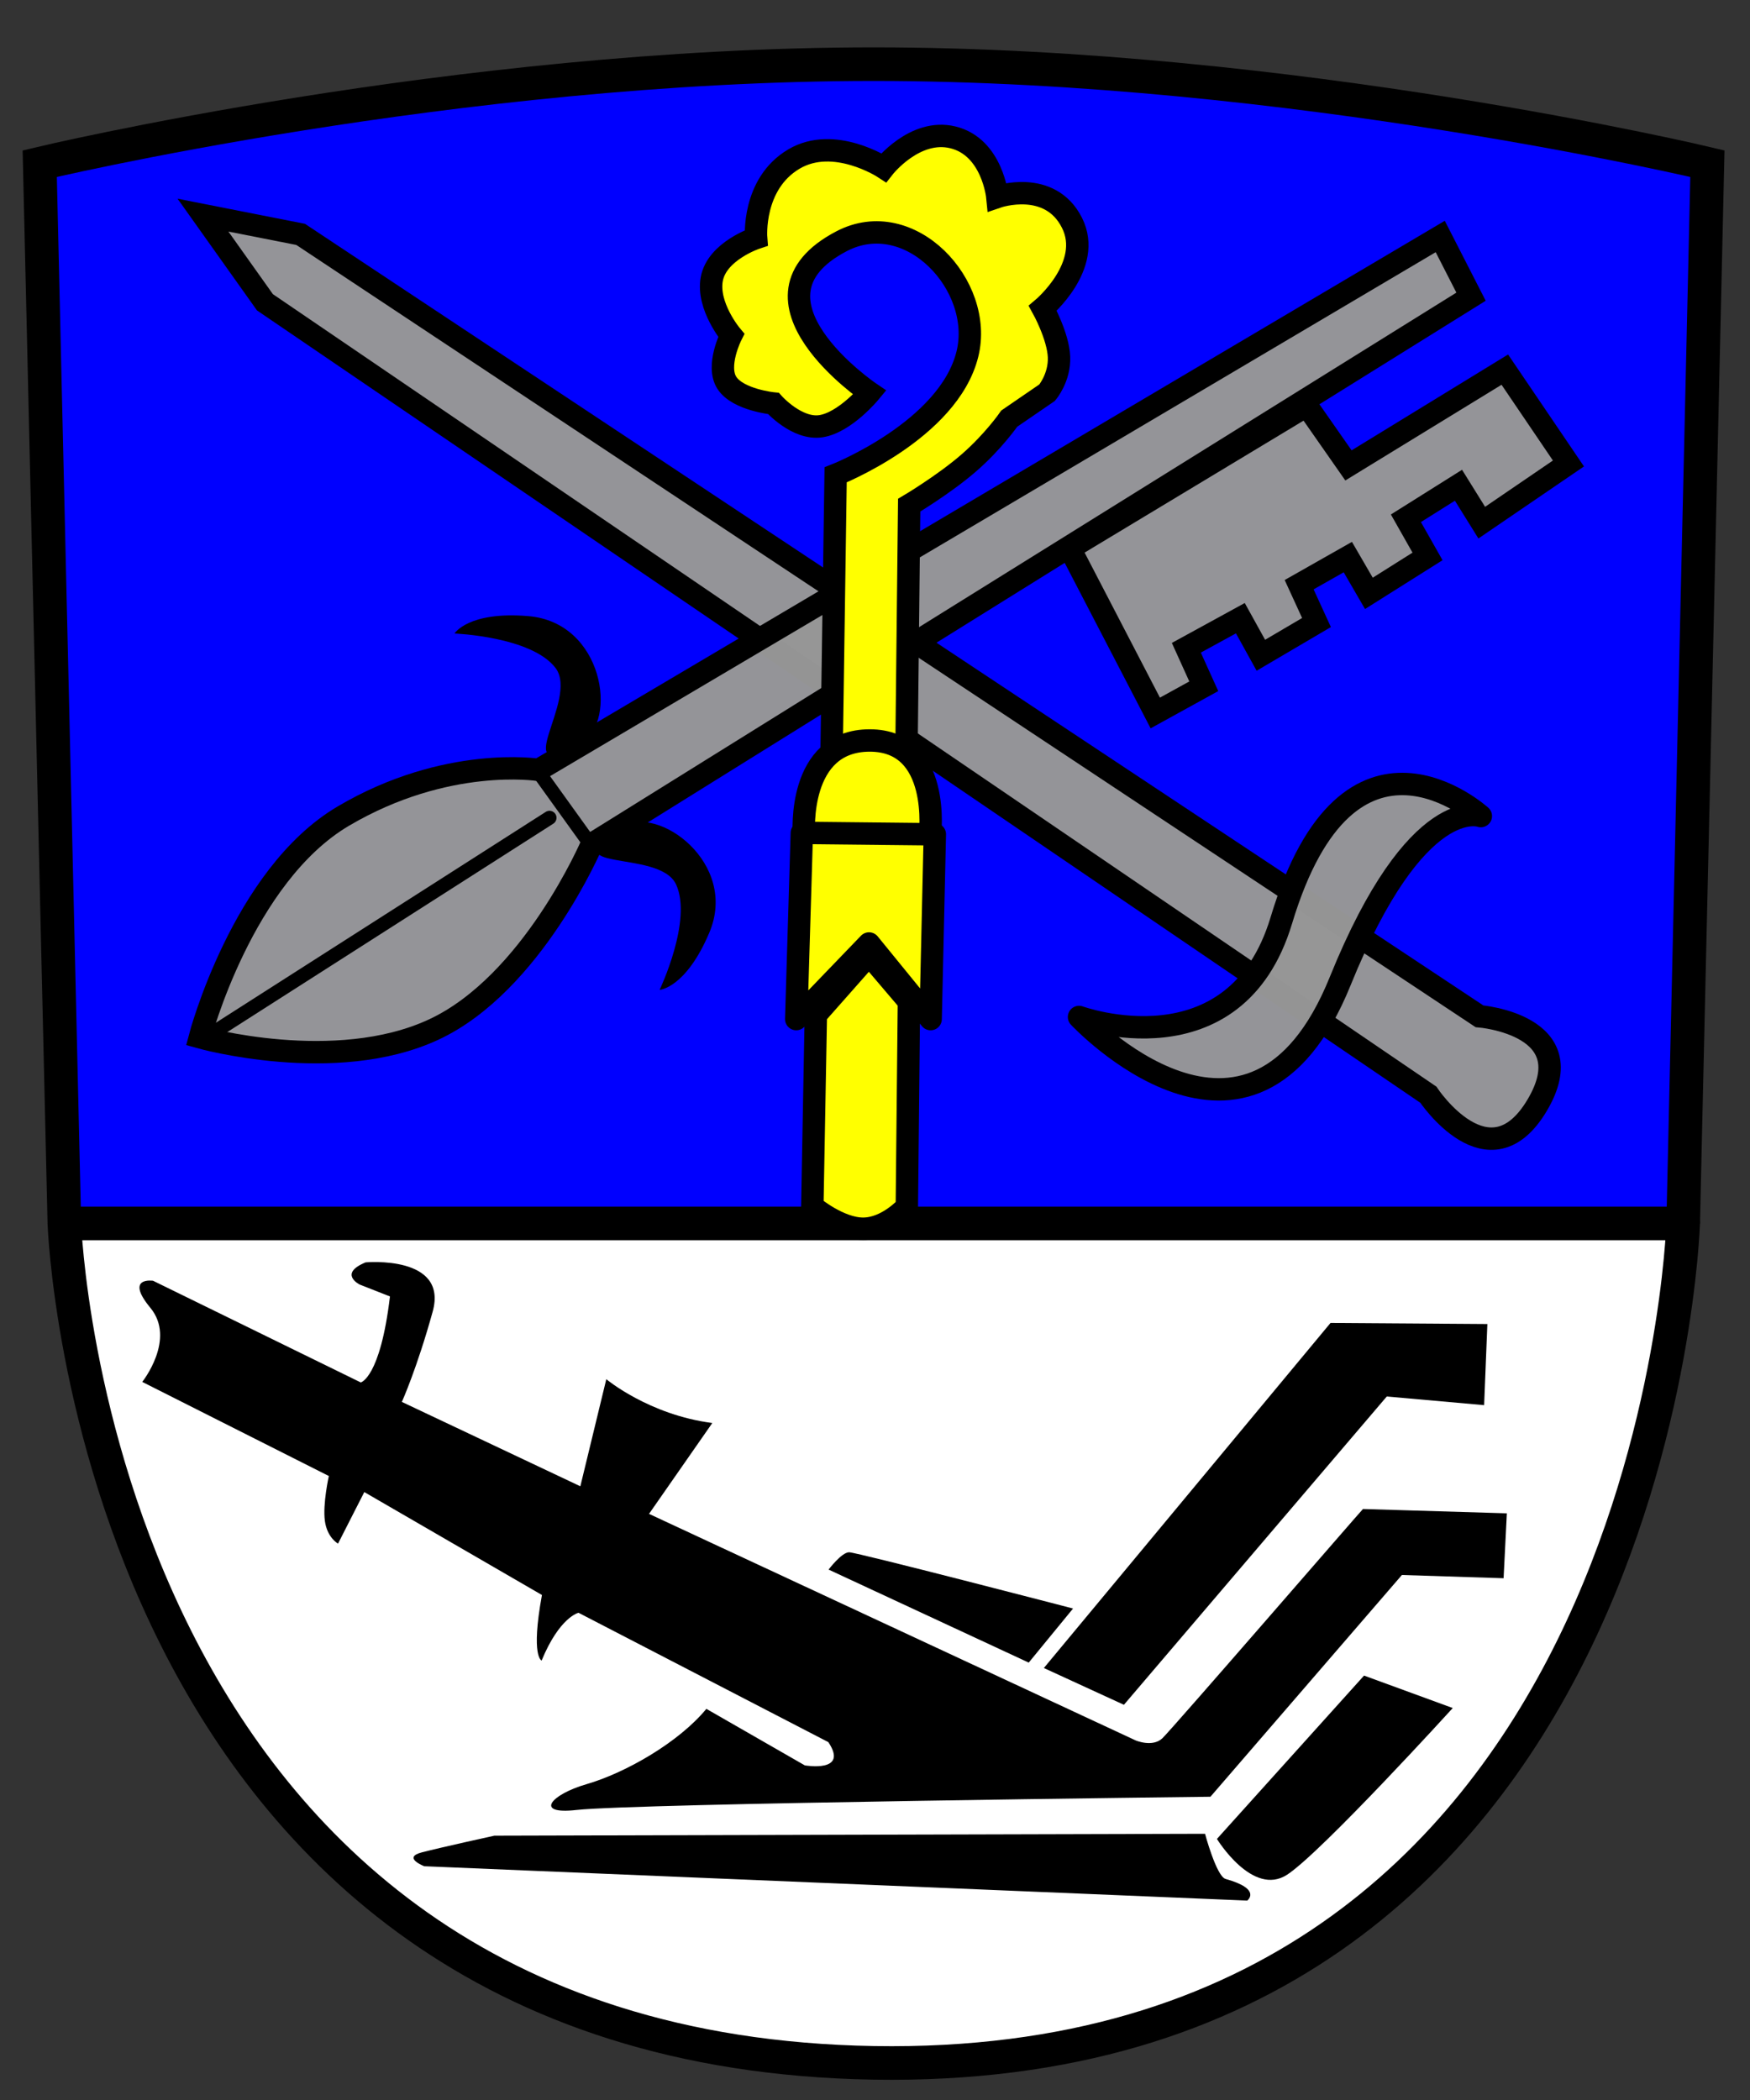 <?xml version="1.0" encoding="UTF-8" standalone="no"?>
<!-- Created with Inkscape (http://www.inkscape.org/) -->
<svg xmlns:svg="http://www.w3.org/2000/svg" xmlns="http://www.w3.org/2000/svg" version="1.0" x="0" y="0" width="625" height="750" id="svg2">
  <rect width="100%" height="100%" fill="#333333" stroke="none"/>
  <defs id="defs4"/>
  <path d="M 22.987,436.921 L 14.192,58.453 C 14.192,58.453 163.091,22.911 311.99,22.911 C 460.888,22.911 609.787,58.453 609.787,58.453 L 601.131,436.904" style="fill: rgb(0, 0, 255); fill-opacity: 1; fill-rule: evenodd; stroke: rgb(0, 0, 0); stroke-width: 12; stroke-linecap: butt; stroke-linejoin: miter; stroke-miterlimit: 4; stroke-dasharray: none; stroke-opacity: 1;" id="path14031"/>
  <path d="M 107.369,83.71 L 528.369,362.96 C 528.369,362.96 566.056,365.96 548.994,394.71 C 531.821,423.645 510.119,390.96 510.119,390.96 L 94.619,107.96 L 72.494,76.835 L 107.369,83.71 z " style="fill: rgb(150, 150, 150); fill-opacity: 0.984; fill-rule: evenodd; stroke: rgb(0, 0, 0); stroke-width: 8; stroke-linecap: round; stroke-linejoin: miter; stroke-miterlimit: 4; stroke-dasharray: none; stroke-opacity: 1;" id="path22043"/>
  <path d="M 385.369,363.21 C 385.369,363.21 441.117,383.538 457.619,328.71 C 481.742,248.558 528.869,291.46 528.869,291.46 C 528.869,291.46 506.009,282.767 478.619,350.46 C 446.794,429.111 385.369,363.21 385.369,363.21 z " style="fill: rgb(150, 150, 150); fill-opacity: 0.984; fill-rule: evenodd; stroke: rgb(0, 0, 0); stroke-width: 8; stroke-linecap: butt; stroke-linejoin: round; stroke-miterlimit: 4; stroke-dasharray: none; stroke-opacity: 1;" id="path24952"/>
  <path d="M 514.369,84.46 L 525.369,105.96 C 525.369,105.96 211.369,301.46 211.369,301.46 C 211.369,301.46 190.119,351.335 154.869,367.71 C 119.619,384.085 71.369,370.46 71.369,370.46 C 71.369,370.46 86.483,312.774 122.619,291.46 C 159.494,269.71 192.369,274.96 192.369,274.96 L 514.369,84.46 z " style="fill: rgb(150, 150, 150); fill-opacity: 0.984; fill-rule: evenodd; stroke: rgb(0, 0, 0); stroke-width: 8; stroke-linecap: butt; stroke-linejoin: miter; stroke-miterlimit: 4; stroke-dasharray: none; stroke-opacity: 1;" id="path26406"/>
  <path d="M 297.013,267.735 L 298.44,169.599 C 298.44,169.599 338.765,153.748 345.502,126.457 C 351.556,101.936 324.963,73.405 300.565,86.152 C 261.216,106.709 310.609,140.238 310.609,140.238 C 310.609,140.238 301.82,150.862 293.224,152.214 C 284.628,153.566 276.226,144.101 276.226,144.101 C 276.226,144.101 263.573,142.845 259.614,136.761 C 255.654,130.676 261.159,119.762 261.159,119.762 C 261.159,119.762 252.438,109.344 254.205,99.673 C 256.04,89.628 270.044,84.993 270.044,84.993 C 270.044,84.993 268.464,65.703 283.566,56.79 C 297.925,48.316 315.631,59.881 315.631,59.881 C 315.631,59.881 326.707,45.698 340.356,49.064 C 354.458,52.541 356.196,70.312 356.196,70.312 C 356.196,70.312 374.933,63.841 382.853,79.584 C 390.54,94.864 372.422,110.104 372.422,110.104 C 372.422,110.104 377.927,120.052 378.217,127.489 C 378.507,134.926 373.967,140.238 373.967,140.238 L 360.446,149.51 C 360.446,149.51 354.814,157.707 345.88,165.433 C 336.947,173.16 324.71,180.416 324.71,180.416 L 323.736,268.913 L 297.013,267.735 z " style="fill: rgb(255, 255, 0); fill-opacity: 1; fill-rule: evenodd; stroke: rgb(0, 0, 0); stroke-width: 8; stroke-linecap: butt; stroke-linejoin: miter; stroke-miterlimit: 4; stroke-dasharray: none; stroke-opacity: 1;" id="path33678"/>
  <path d="M 192.392,275.839 L 210.163,300.565 L 192.392,275.839 z " style="fill: none; fill-opacity: 0.75; fill-rule: evenodd; stroke: rgb(0, 0, 0); stroke-width: 5; stroke-linecap: round; stroke-linejoin: miter; stroke-miterlimit: 4; stroke-dasharray: none; stroke-opacity: 1;" id="path30042"/>
  <path d="M 74.175,370.104 L 196.255,292.065" style="fill: none; fill-opacity: 0.75; fill-rule: evenodd; stroke: rgb(0, 0, 0); stroke-width: 5; stroke-linecap: round; stroke-linejoin: miter; stroke-miterlimit: 4; stroke-dasharray: none; stroke-opacity: 1;" id="path32950"/>
  <path d="M 466.686,144.874 L 382.08,195.869 L 412.6,254.638 L 429.919,245.093 L 423.691,231.345 L 442.982,220.783 L 450.307,234.021 L 470.178,222.337 L 463.979,208.819 L 481.367,198.96 L 488.887,211.916 L 509.829,198.724 L 502.109,185.099 L 520.886,173.302 L 529.196,186.662 L 560.159,165.529 L 537.432,132.012 L 481.593,166.216 L 466.686,144.874 z " style="fill: rgb(150, 150, 150); fill-opacity: 0.984; fill-rule: evenodd; stroke: rgb(0, 0, 0); stroke-width: 8; stroke-linecap: round; stroke-linejoin: miter; stroke-miterlimit: 4; stroke-dasharray: none; stroke-opacity: 1;" id="path38762"/>
  <path d="M 287.119,297.71 C 287.119,297.71 284.618,264.46 310.619,264.46 C 336.369,264.46 332.119,298.46 332.119,298.46" style="fill: rgb(255, 255, 0); fill-opacity: 1; fill-rule: evenodd; stroke: rgb(0, 0, 0); stroke-width: 8; stroke-linecap: round; stroke-linejoin: miter; stroke-miterlimit: 4; stroke-dasharray: none; stroke-opacity: 1;" id="path21315"/>
  <path d="M 284.369,363.96 L 310.369,336.96 L 332.369,363.96 L 333.869,297.96 L 286.369,297.46 L 284.369,363.96 z " style="fill: rgb(255, 255, 0); fill-opacity: 1; fill-rule: evenodd; stroke: rgb(0, 0, 0); stroke-width: 8; stroke-linecap: butt; stroke-linejoin: round; stroke-miterlimit: 4; stroke-dasharray: none; stroke-opacity: 1;" id="path18409"/>
  <path d="M 601.129,436.939 C 601.129,436.939 22.987,436.939 22.987,436.939 C 22.987,436.939 33.079,732.095 312.058,736.731 C 591.809,741.367 601.129,436.939 601.129,436.939 z " style="fill: rgb(255, 255, 255); fill-opacity: 1; fill-rule: evenodd; stroke: rgb(0, 0, 0); stroke-width: 12; stroke-linecap: round; stroke-linejoin: round; stroke-miterlimit: 4; stroke-dasharray: none; stroke-opacity: 1;" id="path11112"/>
  <path d="M 290.119,430.835 L 291.369,362.46 L 310.369,340.96 L 324.619,357.71 L 323.869,430.96 C 323.869,430.96 316.869,438.835 308.244,438.835 C 299.619,438.835 290.119,430.835 290.119,430.835 z " style="fill: rgb(255, 255, 0); fill-opacity: 1; fill-rule: evenodd; stroke: rgb(0, 0, 0); stroke-width: 8; stroke-linecap: butt; stroke-linejoin: miter; stroke-miterlimit: 4; stroke-dasharray: none; stroke-opacity: 1;" id="path17681"/>
  <g transform="translate(-55.632, -81.902)" style="fill: rgb(0, 0, 0); fill-opacity: 1;" id="g8201">
    <path d="M 428.44,677.622 L 530.817,554.383 L 586.835,554.769 L 585.676,583.744 L 550.906,580.654 L 457.028,690.758 L 428.44,677.622 z " style="fill: rgb(0, 0, 0); fill-opacity: 1; fill-rule: evenodd; stroke: none; stroke-width: 3; stroke-linecap: butt; stroke-linejoin: miter; stroke-miterlimit: 4; stroke-dasharray: none; stroke-opacity: 1;" id="path3094"/>
    <path d="M 542.407,620.832 L 593.789,622.377 L 592.63,645.557 L 556.315,644.398 L 487.934,723.596 C 487.934,723.596 282.453,725.967 261.449,728.328 C 246.278,730.034 252.285,722.821 265.077,719.116 C 279.095,715.056 298.102,704.134 307.905,692.206 L 343.061,712.392 C 343.061,712.392 358.9,715.193 351.463,704.086 L 262.249,657.895 C 262.249,657.895 255.49,659.375 249.071,674.946 C 249.071,674.946 245.126,673.759 249.183,651.545 L 185.737,614.785 L 176.36,633.194 C 176.36,633.194 172.479,631.121 171.658,625.085 C 170.837,619.049 173.076,609.049 173.076,609.049 L 106.434,575.438 C 106.434,575.438 118.603,560.178 109.331,548.975 C 100.059,537.771 110.297,539.316 110.297,539.316 L 184.472,575.631 C 184.472,575.631 191.426,574.086 194.903,544.918 L 184.086,540.668 C 184.086,540.668 176.36,536.805 186.211,532.749 C 186.211,532.749 215.765,530.044 210.163,550.327 C 204.562,570.609 199.153,582.585 199.153,582.585 L 262.897,612.719 L 272.169,574.472 C 272.169,574.472 287.429,587.221 310.03,590.119 L 287.429,622.57 L 461.278,703.506 C 461.278,703.506 467.266,706.018 470.743,702.734 C 474.22,699.45 542.407,620.639 542.407,620.832 z " style="fill: rgb(0, 0, 0); fill-opacity: 1; fill-rule: evenodd; stroke: none; stroke-width: 3; stroke-linecap: butt; stroke-linejoin: miter; stroke-miterlimit: 4; stroke-dasharray: none; stroke-opacity: 1;" id="path3098"/>
    <path d="M 542.793,680.327 L 490.252,738.662 C 490.252,738.662 503.001,759.524 515.364,751.411 C 527.726,743.298 574.472,691.917 574.472,691.917 L 542.793,680.327 z " style="fill: rgb(0, 0, 0); fill-opacity: 1; fill-rule: evenodd; stroke: none; stroke-width: 1px; stroke-linecap: butt; stroke-linejoin: miter; stroke-opacity: 1;" id="path5289"/>
    <path d="M 351.56,642.466 C 351.56,642.466 356.196,636.285 358.9,636.285 C 361.605,636.285 438.871,656.374 438.871,656.374 L 423.031,675.691 L 351.56,642.466 z " style="fill: rgb(0, 0, 0); fill-opacity: 1; fill-rule: evenodd; stroke: none; stroke-width: 1px; stroke-linecap: butt; stroke-linejoin: miter; stroke-opacity: 1;" id="path6743"/>
    <path d="M 207.169,748.417 L 501.07,760.683 C 501.07,760.683 506.476,756.609 493.343,752.957 C 490.07,752.046 486.003,736.827 486.003,736.827 L 232.184,737.503 C 232.184,737.503 213.568,741.584 206.348,743.443 C 199.105,745.309 207.169,748.417 207.169,748.417 z " style="fill: rgb(0, 0, 0); fill-opacity: 1; fill-rule: evenodd; stroke: none; stroke-width: 1px; stroke-linecap: butt; stroke-linejoin: miter; stroke-opacity: 1;" id="path7473"/>
  </g>
  <path d="M 162.326,226.256 C 162.326,226.256 167.193,218.256 188.64,220.038 C 215.602,222.254 220.679,257.65 207.726,265.124 C 180.245,280.981 207.043,249.981 198.433,238.603 C 189.889,227.313 162.326,226.256 162.326,226.256 z " style="fill: rgb(0, 0, 0); fill-opacity: 1; fill-rule: evenodd; stroke: none; stroke-width: 1px; stroke-linecap: butt; stroke-linejoin: miter; stroke-opacity: 1;" id="path1344"/>
  <path d="M 235.579,353.524 C 235.579,353.524 244.924,352.933 253.315,333.115 C 263.884,308.212 234.903,287.266 222.265,295.26 C 195.452,312.222 235.356,302.904 241.428,315.815 C 247.453,328.628 235.579,353.524 235.579,353.524 z " style="fill: rgb(0, 0, 0); fill-opacity: 1; fill-rule: evenodd; stroke: none; stroke-width: 1px; stroke-linecap: butt; stroke-linejoin: miter; stroke-opacity: 1;" id="path2075"/>
</svg>